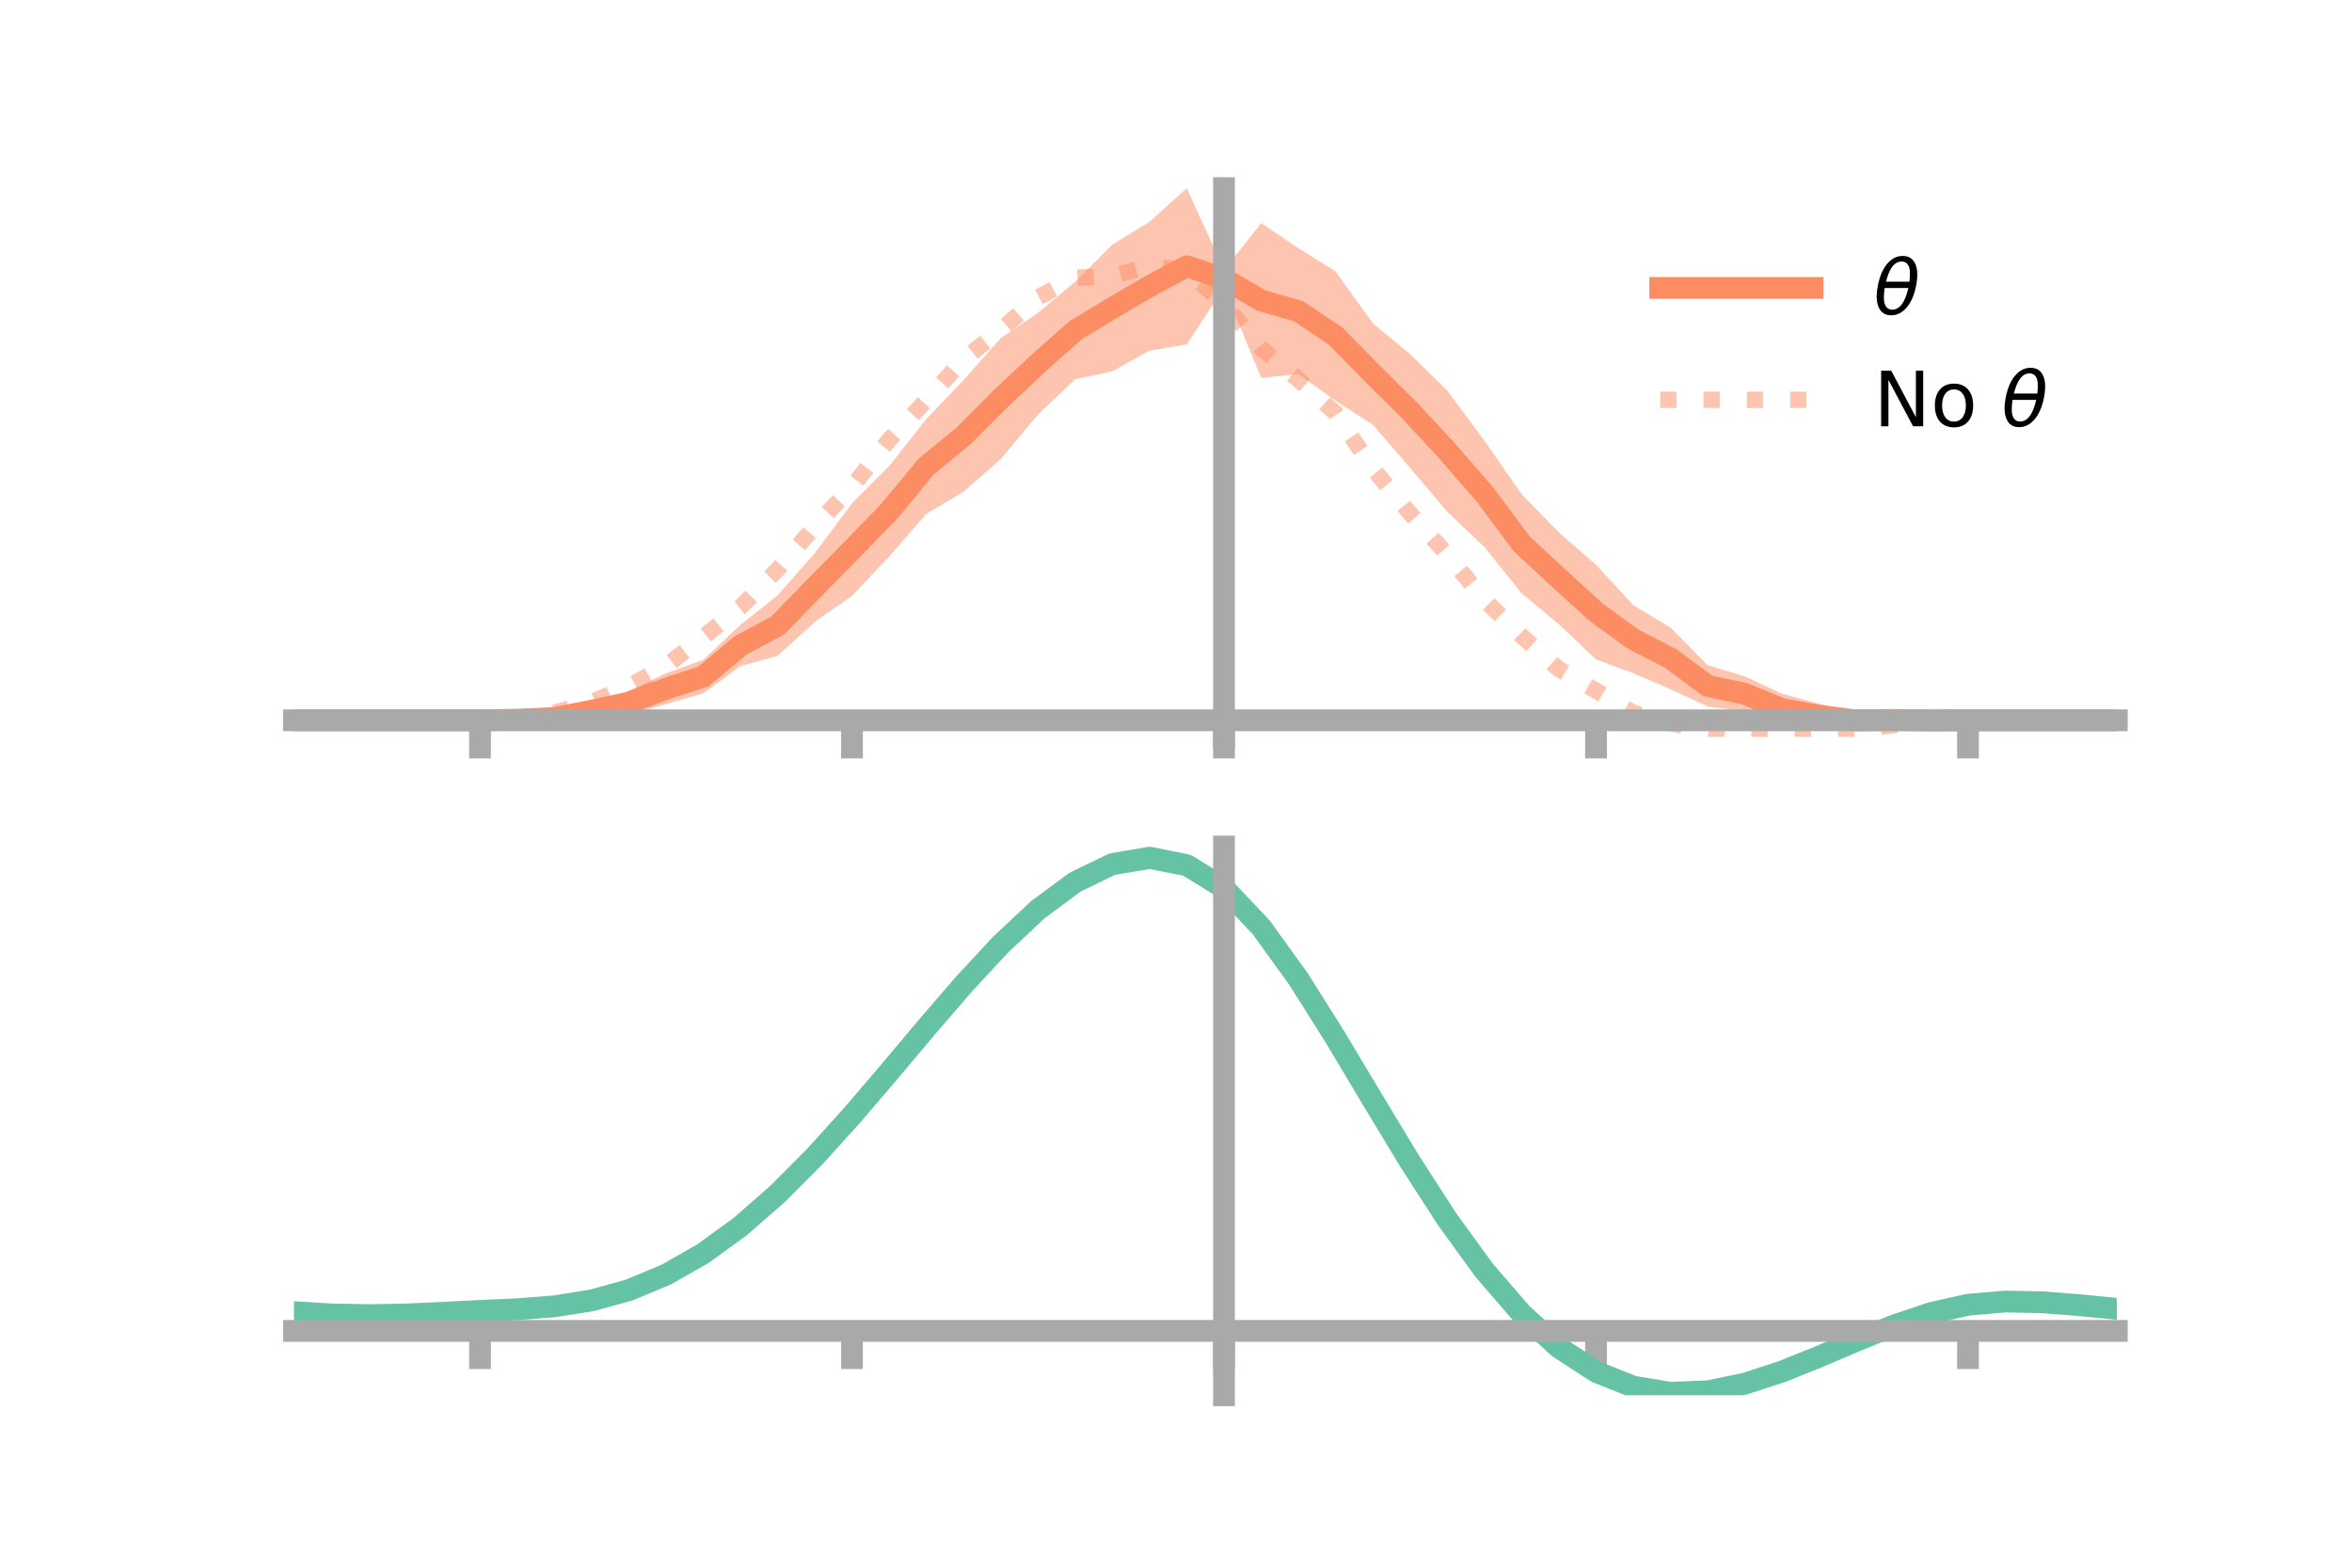 <?xml version="1.0" encoding="utf-8" standalone="no"?>
<!DOCTYPE svg PUBLIC "-//W3C//DTD SVG 1.1//EN"
  "http://www.w3.org/Graphics/SVG/1.1/DTD/svg11.dtd">
<!-- Created with matplotlib (https://matplotlib.org/) -->
<svg height="144pt" version="1.1" viewBox="0 0 216 144" width="216pt" xmlns="http://www.w3.org/2000/svg" xmlns:xlink="http://www.w3.org/1999/xlink">
 <defs>
  <style type="text/css">*{stroke-linecap:butt;stroke-linejoin:round;}</style>
 </defs>
 <g id="figure_1">
  <g id="patch_1">
   <path d="M 0 144 
L 216 144 
L 216 0 
L 0 0 
z
" style="fill:none;"/>
  </g>
  <g id="axes_1">
   <g id="patch_2">
    <path d="M 27 67.68 
L 194.4 67.68 
L 194.4 17.28 
L 27 17.28 
z
" style="fill:none;"/>
   </g>
   <g id="PolyCollection_1">
    <path clip-path="url(#p12ff0ce550)" d="M 27 66.165 
L 27 66.165 
L 30.416 66.165 
L 33.833 66.165 
L 37.249 66.165 
L 40.665 66.165 
L 44.082 66.165 
L 47.498 65.958 
L 50.914 65.659 
L 54.331 64.611 
L 57.747 63.462 
L 61.163 61.846 
L 64.58 60.611 
L 67.996 57.397 
L 71.412 54.688 
L 74.829 50.801 
L 78.245 46.228 
L 81.661 42.81 
L 85.078 38.479 
L 88.494 34.905 
L 91.91 31.055 
L 95.327 28.731 
L 98.743 25.875 
L 102.159 22.465 
L 105.576 20.367 
L 108.992 17.28 
L 112.408 24.806 
L 115.824 20.491 
L 119.241 22.797 
L 122.657 24.925 
L 126.073 29.697 
L 129.49 32.519 
L 132.906 35.867 
L 136.322 40.472 
L 139.739 45.388 
L 143.155 48.903 
L 146.571 51.875 
L 149.988 55.581 
L 153.404 57.64 
L 156.82 61.094 
L 160.237 62.134 
L 163.653 63.724 
L 167.069 64.649 
L 170.486 65.53 
L 173.902 65.835 
L 177.318 66.038 
L 180.735 66.165 
L 184.151 66.165 
L 187.567 66.165 
L 190.984 66.165 
L 194.4 66.165 
L 194.4 66.165 
L 194.4 66.165 
L 190.984 66.165 
L 187.567 66.165 
L 184.151 66.165 
L 180.735 66.165 
L 177.318 66.337 
L 173.902 66.421 
L 170.486 66.835 
L 167.069 66.838 
L 163.653 66.558 
L 160.237 65.331 
L 156.82 64.905 
L 153.404 63.3 
L 149.988 61.839 
L 146.571 60.572 
L 143.155 57.329 
L 139.739 54.502 
L 136.322 50.247 
L 132.906 46.996 
L 129.49 42.968 
L 126.073 39.013 
L 122.657 36.817 
L 119.241 34.367 
L 115.824 34.712 
L 112.408 26.405 
L 108.992 31.639 
L 105.576 32.205 
L 102.159 34.106 
L 98.743 34.829 
L 95.327 38.076 
L 91.91 42.163 
L 88.494 45.162 
L 85.078 47.2 
L 81.661 51.117 
L 78.245 54.736 
L 74.829 57.119 
L 71.412 60.247 
L 67.996 61.19 
L 64.58 63.694 
L 61.163 64.673 
L 57.747 65.633 
L 54.331 65.95 
L 50.914 66.244 
L 47.498 66.258 
L 44.082 66.165 
L 40.665 66.165 
L 37.249 66.165 
L 33.833 66.165 
L 30.416 66.165 
L 27 66.165 
z
" style="fill:#fc8d62;fill-opacity:0.5;"/>
   </g>
   <g id="matplotlib.axis_1">
    <g id="xtick_1">
     <g id="line2d_1">
      <defs>
       <path d="M 0 0 
L 0 3.5 
" id="m779535169f" style="stroke:#a9a9a9;stroke-width:2;"/>
      </defs>
      <g>
       <use style="fill:#a9a9a9;stroke:#a9a9a9;stroke-width:2;" x="44.082" xlink:href="#m779535169f" y="66.165"/>
      </g>
     </g>
    </g>
    <g id="xtick_2">
     <g id="line2d_2">
      <g>
       <use style="fill:#a9a9a9;stroke:#a9a9a9;stroke-width:2;" x="78.245" xlink:href="#m779535169f" y="66.165"/>
      </g>
     </g>
    </g>
    <g id="xtick_3">
     <g id="line2d_3">
      <g>
       <use style="fill:#a9a9a9;stroke:#a9a9a9;stroke-width:2;" x="112.408" xlink:href="#m779535169f" y="66.165"/>
      </g>
     </g>
    </g>
    <g id="xtick_4">
     <g id="line2d_4">
      <g>
       <use style="fill:#a9a9a9;stroke:#a9a9a9;stroke-width:2;" x="146.571" xlink:href="#m779535169f" y="66.165"/>
      </g>
     </g>
    </g>
    <g id="xtick_5">
     <g id="line2d_5">
      <g>
       <use style="fill:#a9a9a9;stroke:#a9a9a9;stroke-width:2;" x="180.735" xlink:href="#m779535169f" y="66.165"/>
      </g>
     </g>
    </g>
   </g>
   <g id="matplotlib.axis_2"/>
   <g id="line2d_6">
    <path clip-path="url(#p12ff0ce550)" d="M 27 66.165 
L 30.416 66.165 
L 33.833 66.165 
L 37.249 66.165 
L 40.665 66.165 
L 44.082 66.165 
L 47.498 66.108 
L 50.914 65.952 
L 54.331 65.281 
L 57.747 64.548 
L 61.163 63.259 
L 64.58 62.153 
L 67.996 59.294 
L 71.412 57.467 
L 74.829 53.96 
L 78.245 50.482 
L 81.661 46.963 
L 85.078 42.839 
L 88.494 40.033 
L 91.91 36.609 
L 95.327 33.404 
L 98.743 30.352 
L 102.159 28.285 
L 105.576 26.286 
L 108.992 24.459 
L 112.408 25.605 
L 115.824 27.602 
L 119.241 28.582 
L 122.657 30.871 
L 126.073 34.355 
L 129.49 37.744 
L 132.906 41.432 
L 136.322 45.36 
L 139.739 49.945 
L 143.155 53.116 
L 146.571 56.224 
L 149.988 58.71 
L 153.404 60.47 
L 156.82 63 
L 160.237 63.732 
L 163.653 65.141 
L 167.069 65.743 
L 170.486 66.183 
L 173.902 66.128 
L 177.318 66.188 
L 180.735 66.165 
L 184.151 66.165 
L 187.567 66.165 
L 190.984 66.165 
L 194.4 66.165 
" style="fill:none;stroke:#fc8d62;stroke-linecap:square;stroke-width:2;"/>
   </g>
   <g id="line2d_7">
    <path clip-path="url(#p12ff0ce550)" d="M 27 66.165 
L 30.416 66.165 
L 33.833 66.165 
L 37.249 66.165 
L 40.665 66.165 
L 44.082 66.161 
L 47.498 66.013 
L 50.914 65.462 
L 54.331 64.494 
L 57.747 63.043 
L 61.163 61.168 
L 64.58 58.505 
L 67.996 55.785 
L 71.412 52.309 
L 74.829 48.352 
L 78.245 44.716 
L 81.661 40.392 
L 85.078 36.746 
L 88.494 33.005 
L 91.91 30.291 
L 95.327 27.311 
L 98.743 25.513 
L 102.159 25.343 
L 105.576 24.459 
L 108.992 24.817 
L 112.408 27.919 
L 115.824 31.979 
L 119.241 34.878 
L 122.657 37.949 
L 126.073 43.043 
L 129.49 47.153 
L 132.906 50.928 
L 136.322 55.1 
L 139.739 58.417 
L 143.155 61.463 
L 146.571 63.439 
L 149.988 65.484 
L 153.404 66.434 
L 156.82 67.123 
L 160.237 67.68 
L 163.653 67.502 
L 167.069 67.359 
L 170.486 66.994 
L 173.902 66.611 
L 177.318 66.281 
L 180.735 66.17 
L 184.151 66.165 
L 187.567 66.165 
L 190.984 66.165 
L 194.4 66.165 
" style="fill:none;stroke:#fc8d62;stroke-dasharray:1.5,2.475;stroke-dashoffset:0;stroke-opacity:0.5;stroke-width:1.5;"/>
   </g>
   <g id="patch_3">
    <path d="M 112.408 67.68 
L 112.408 17.28 
" style="fill:none;stroke:#a9a9a9;stroke-linecap:square;stroke-linejoin:miter;stroke-width:2;"/>
   </g>
   <g id="patch_4">
    <path d="M 194.4 67.68 
L 194.4 17.28 
" style="fill:none;"/>
   </g>
   <g id="patch_5">
    <path d="M 27 66.165 
L 194.4 66.165 
" style="fill:none;stroke:#a9a9a9;stroke-linecap:square;stroke-linejoin:miter;stroke-width:2;"/>
   </g>
   <g id="patch_6">
    <path d="M 27 17.28 
L 194.4 17.28 
" style="fill:none;"/>
   </g>
   <g id="legend_1">
    <g id="line2d_8">
     <path d="M 152.47 26.449 
L 166.47 26.449 
" style="fill:none;stroke:#fc8d62;stroke-linecap:square;stroke-width:2;"/>
    </g>
    <g id="line2d_9"/>
    <g id="text_1">
     <!-- $\theta$ -->
     <g transform="translate(172.07 28.899)scale(0.07 -0.07)">
      <defs>
       <path d="M 45.516 34.672 
L 14.453 34.672 
Q 12.359 20.062 14.5 13.875 
Q 17.188 6.25 24.469 6.25 
Q 31.781 6.25 37.359 13.922 
Q 42.234 20.656 45.516 34.672 
z
M 47.016 42.969 
Q 48.344 56.844 46.625 61.719 
Q 43.953 69.438 36.766 69.438 
Q 29.297 69.438 23.828 61.812 
Q 19.531 55.672 16.156 42.969 
z
M 38.188 76.766 
Q 49.906 76.766 54.594 66.406 
Q 59.281 56.109 55.719 37.844 
Q 52.203 19.625 43.453 9.281 
Q 34.766 -1.125 23.047 -1.125 
Q 11.281 -1.125 6.641 9.281 
Q 2 19.625 5.516 37.844 
Q 9.078 56.109 17.719 66.406 
Q 26.422 76.766 38.188 76.766 
z
" id="DejaVuSans-Oblique-952"/>
      </defs>
      <use transform="translate(0 0.234)" xlink:href="#DejaVuSans-Oblique-952"/>
     </g>
    </g>
    <g id="line2d_10">
     <path d="M 152.47 36.724 
L 166.47 36.724 
" style="fill:none;stroke:#fc8d62;stroke-dasharray:1.5,2.475;stroke-dashoffset:0;stroke-opacity:0.5;stroke-width:1.5;"/>
    </g>
    <g id="line2d_11"/>
    <g id="text_2">
     <!-- No $\theta$ -->
     <g transform="translate(172.07 39.174)scale(0.07 -0.07)">
      <defs>
       <path d="M 9.812 72.906 
L 23.094 72.906 
L 55.422 11.922 
L 55.422 72.906 
L 64.984 72.906 
L 64.984 0 
L 51.703 0 
L 19.391 60.984 
L 19.391 0 
L 9.812 0 
z
" id="DejaVuSans-78"/>
       <path d="M 30.609 48.391 
Q 23.391 48.391 19.188 42.75 
Q 14.984 37.109 14.984 27.297 
Q 14.984 17.484 19.156 11.844 
Q 23.344 6.203 30.609 6.203 
Q 37.797 6.203 41.984 11.859 
Q 46.188 17.531 46.188 27.297 
Q 46.188 37.016 41.984 42.703 
Q 37.797 48.391 30.609 48.391 
z
M 30.609 56 
Q 42.328 56 49.016 48.375 
Q 55.719 40.766 55.719 27.297 
Q 55.719 13.875 49.016 6.219 
Q 42.328 -1.422 30.609 -1.422 
Q 18.844 -1.422 12.172 6.219 
Q 5.516 13.875 5.516 27.297 
Q 5.516 40.766 12.172 48.375 
Q 18.844 56 30.609 56 
z
" id="DejaVuSans-111"/>
       <path id="DejaVuSans-32"/>
      </defs>
      <use transform="translate(0 0.234)" xlink:href="#DejaVuSans-78"/>
      <use transform="translate(74.805 0.234)" xlink:href="#DejaVuSans-111"/>
      <use transform="translate(135.986 0.234)" xlink:href="#DejaVuSans-32"/>
      <use transform="translate(167.773 0.234)" xlink:href="#DejaVuSans-Oblique-952"/>
     </g>
    </g>
   </g>
  </g>
  <g id="axes_2">
   <g id="patch_7">
    <path d="M 27 128.16 
L 194.4 128.16 
L 194.4 77.76 
L 27 77.76 
z
" style="fill:none;"/>
   </g>
   <g id="PolyCollection_2">
    <path clip-path="url(#p522b52d854)" d="M 27 120.573 
L 27 120.487 
L 30.416 120.702 
L 33.833 120.774 
L 37.249 120.707 
L 40.665 120.545 
L 44.082 120.363 
L 47.498 120.205 
L 50.914 119.931 
L 54.331 119.382 
L 57.747 118.429 
L 61.163 116.982 
L 64.58 114.988 
L 67.996 112.442 
L 71.412 109.374 
L 74.829 105.852 
L 78.245 101.977 
L 81.661 97.878 
L 85.078 93.71 
L 88.494 89.648 
L 91.91 85.88 
L 95.327 82.606 
L 98.743 80.028 
L 102.159 78.348 
L 105.576 77.76 
L 108.992 78.452 
L 112.408 80.591 
L 115.824 84.259 
L 119.241 89.071 
L 122.657 94.589 
L 126.073 100.402 
L 129.49 106.153 
L 132.906 111.54 
L 136.322 116.331 
L 139.739 120.356 
L 143.155 123.513 
L 146.571 125.767 
L 149.988 127.141 
L 153.404 127.709 
L 156.82 127.581 
L 160.237 126.893 
L 163.653 125.797 
L 167.069 124.452 
L 170.486 123.021 
L 173.902 121.66 
L 177.318 120.523 
L 180.735 119.759 
L 184.151 119.468 
L 187.567 119.539 
L 190.984 119.817 
L 194.4 120.169 
L 194.4 120.282 
L 194.4 120.282 
L 190.984 119.957 
L 187.567 119.698 
L 184.151 119.638 
L 180.735 119.933 
L 177.318 120.707 
L 173.902 121.874 
L 170.486 123.284 
L 167.069 124.772 
L 163.653 126.17 
L 160.237 127.307 
L 156.82 128.02 
L 153.404 128.16 
L 149.988 127.599 
L 146.571 126.244 
L 143.155 124.04 
L 139.739 120.976 
L 136.322 117.087 
L 132.906 112.466 
L 129.49 107.268 
L 126.073 101.716 
L 122.657 96.097 
L 119.241 90.759 
L 115.824 86.101 
L 112.408 82.553 
L 108.992 80.49 
L 105.576 79.828 
L 102.159 80.398 
L 98.743 82.015 
L 95.327 84.487 
L 91.91 87.619 
L 88.494 91.215 
L 85.078 95.084 
L 81.661 99.047 
L 78.245 102.939 
L 74.829 106.615 
L 71.412 109.955 
L 67.996 112.866 
L 64.58 115.288 
L 61.163 117.194 
L 57.747 118.589 
L 54.331 119.516 
L 50.914 120.053 
L 47.498 120.317 
L 44.082 120.464 
L 40.665 120.63 
L 37.249 120.773 
L 33.833 120.828 
L 30.416 120.763 
L 27 120.573 
z
" style="fill:#66c2a5;fill-opacity:0.5;"/>
   </g>
   <g id="matplotlib.axis_3">
    <g id="xtick_6">
     <g id="line2d_12">
      <g>
       <use style="fill:#a9a9a9;stroke:#a9a9a9;stroke-width:2;" x="44.082" xlink:href="#m779535169f" y="122.25"/>
      </g>
     </g>
    </g>
    <g id="xtick_7">
     <g id="line2d_13">
      <g>
       <use style="fill:#a9a9a9;stroke:#a9a9a9;stroke-width:2;" x="78.245" xlink:href="#m779535169f" y="122.25"/>
      </g>
     </g>
    </g>
    <g id="xtick_8">
     <g id="line2d_14">
      <g>
       <use style="fill:#a9a9a9;stroke:#a9a9a9;stroke-width:2;" x="112.408" xlink:href="#m779535169f" y="122.25"/>
      </g>
     </g>
    </g>
    <g id="xtick_9">
     <g id="line2d_15">
      <g>
       <use style="fill:#a9a9a9;stroke:#a9a9a9;stroke-width:2;" x="146.571" xlink:href="#m779535169f" y="122.25"/>
      </g>
     </g>
    </g>
    <g id="xtick_10">
     <g id="line2d_16">
      <g>
       <use style="fill:#a9a9a9;stroke:#a9a9a9;stroke-width:2;" x="180.735" xlink:href="#m779535169f" y="122.25"/>
      </g>
     </g>
    </g>
   </g>
   <g id="matplotlib.axis_4"/>
   <g id="line2d_17">
    <path clip-path="url(#p522b52d854)" d="M 27 120.53 
L 30.416 120.733 
L 33.833 120.801 
L 37.249 120.74 
L 40.665 120.588 
L 44.082 120.414 
L 47.498 120.261 
L 50.914 119.992 
L 54.331 119.449 
L 57.747 118.509 
L 61.163 117.088 
L 64.58 115.138 
L 67.996 112.654 
L 71.412 109.664 
L 74.829 106.233 
L 78.245 102.458 
L 81.661 98.463 
L 85.078 94.397 
L 88.494 90.431 
L 91.91 86.749 
L 95.327 83.547 
L 98.743 81.021 
L 102.159 79.373 
L 105.576 78.794 
L 108.992 79.471 
L 112.408 81.572 
L 115.824 85.18 
L 119.241 89.915 
L 122.657 95.343 
L 126.073 101.059 
L 129.49 106.71 
L 132.906 112.003 
L 136.322 116.709 
L 139.739 120.666 
L 143.155 123.777 
L 146.571 126.006 
L 149.988 127.37 
L 153.404 127.934 
L 156.82 127.801 
L 160.237 127.1 
L 163.653 125.984 
L 167.069 124.612 
L 170.486 123.152 
L 173.902 121.767 
L 177.318 120.615 
L 180.735 119.846 
L 184.151 119.553 
L 187.567 119.619 
L 190.984 119.887 
L 194.4 120.225 
" style="fill:none;stroke:#66c2a5;stroke-linecap:square;stroke-width:2;"/>
   </g>
   <g id="patch_8">
    <path d="M 112.408 128.16 
L 112.408 77.76 
" style="fill:none;stroke:#a9a9a9;stroke-linecap:square;stroke-linejoin:miter;stroke-width:2;"/>
   </g>
   <g id="patch_9">
    <path d="M 194.4 128.16 
L 194.4 77.76 
" style="fill:none;"/>
   </g>
   <g id="patch_10">
    <path d="M 27 122.25 
L 194.4 122.25 
" style="fill:none;stroke:#a9a9a9;stroke-linecap:square;stroke-linejoin:miter;stroke-width:2;"/>
   </g>
   <g id="patch_11">
    <path d="M 27 77.76 
L 194.4 77.76 
" style="fill:none;"/>
   </g>
  </g>
 </g>
 <defs>
  <clipPath id="p12ff0ce550">
   <rect height="50.4" width="167.4" x="27" y="17.28"/>
  </clipPath>
  <clipPath id="p522b52d854">
   <rect height="50.4" width="167.4" x="27" y="77.76"/>
  </clipPath>
 </defs>
</svg>
